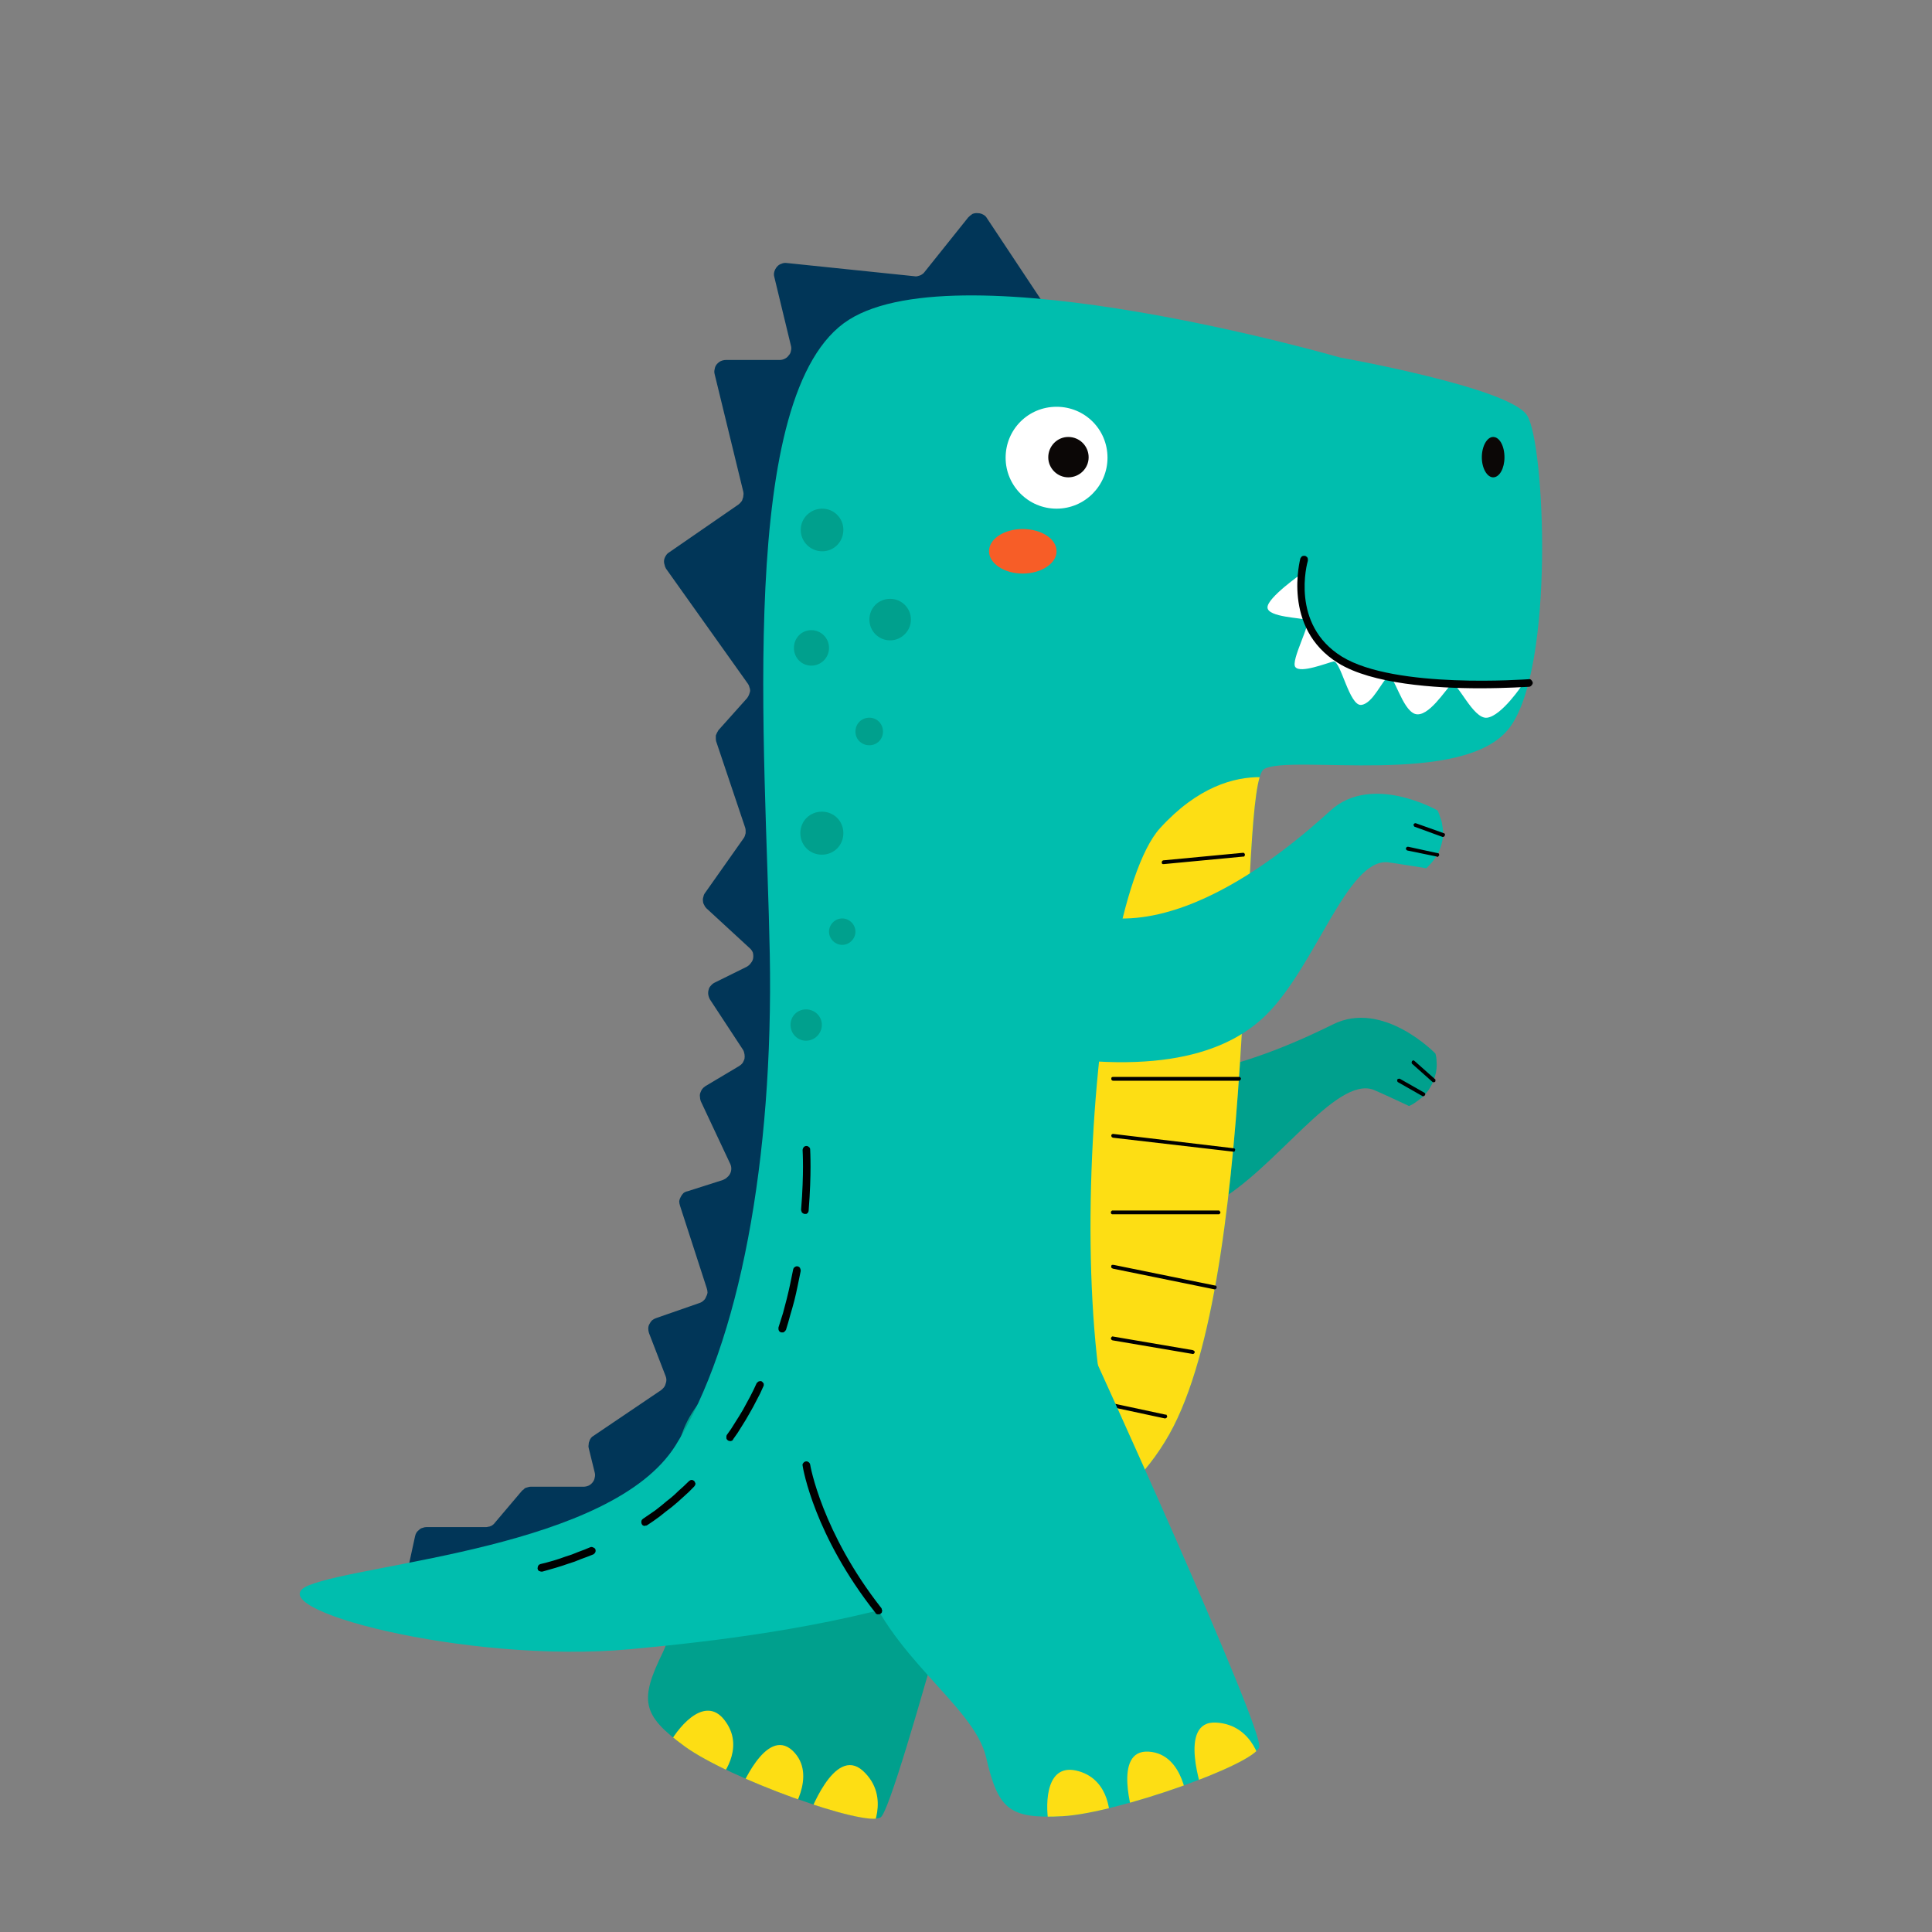 <svg version="1.2" xmlns="http://www.w3.org/2000/svg" viewBox="0 0 512 512" width="512" height="512">
	<rect x="0" y="0" width="512" height="512" fill="#808080" stroke="none"/>
	<title>isvgeditor</title>
	<defs>
		<clipPath clipPathUnits="userSpaceOnUse" id="cp1">
			<path d="m266.31 368.94c0 0-28.85 110-32.88 112.7-4.03 2.7-40.25-10.3-51.9-18.77-11.65-8.47-12-12.36-5.84-25.09 6.16-12.73-3.24-37.23 5.51-59.11 8.75-21.88 59.92-49.32 85.11-9.73z"/>
		</clipPath>
		<clipPath clipPathUnits="userSpaceOnUse" id="cp2">
			<path d="m355.09 94.74c0 0-100.1-29-130.13-10-30.03 19-22 114.12-21 168.18 1 54.06-8 103.11-25 130.14-17 27.03-82.09 31-97.1 37-15.01 6 42 21 85.09 17 43.09-4 121.05-13.97 144.05-59.06 23-45.09 17-170.18 24-174.18 7-4 53.06 5 65.07-11 12.01-16 9.34-75.42 4.67-82.76-4.67-7.34-49.65-15.32-49.65-15.32z"/>
		</clipPath>
		<clipPath clipPathUnits="userSpaceOnUse" id="cp3">
			<path d="m287.86 354.94c0 0 47.27 103.42 45.86 108.06-1.41 4.64-37.68 17.5-52.06 18.31-14.38 0.81-17.14-1.95-20.41-15.73-3.27-13.78-26.06-26.77-33.13-49.25-7.07-22.48 15.18-76.09 59.74-61.39z"/>
		</clipPath>
	</defs>
	<style>
		.s0 { fill: #013658 } 
		.s1 { fill: #00a08d } 
		.s2 { fill: #fdde14 } 
		.s3 { fill: #00beae } 
		.s4 { fill: #ffffff } 
		.s5 { fill: #0b0706 } 
		.s6 { fill: #000000 } 
		.s7 { fill: #f75d27 } 
	</style>
	<g>
		<path class="s0" d="m278 82.6l-16.4-24.7q-0.4-0.7-1-1-0.7-0.4-1.4-0.4-0.8-0.1-1.5 0.2-0.6 0.4-1.1 0.9l-11.6 14.5q-0.2 0.3-0.5 0.5-0.4 0.3-0.7 0.4-0.4 0.1-0.7 0.2-0.4 0.1-0.8 0l-33.8-3.5q-0.8-0.1-1.4 0.2-0.7 0.2-1.2 0.8-0.5 0.6-0.7 1.3-0.2 0.7 0 1.4l4.4 18.2q0.2 0.7 0 1.4-0.1 0.7-0.6 1.2-0.4 0.6-1.1 0.9-0.6 0.3-1.3 0.3h-14.2q-0.7 0-1.4 0.3-0.6 0.3-1.1 0.9-0.4 0.5-0.5 1.2-0.2 0.7 0 1.4l7.6 31.2q0.1 0.5 0 0.9 0 0.5-0.2 0.9-0.1 0.5-0.4 0.8-0.3 0.4-0.7 0.7l-18.4 12.7q-0.5 0.3-0.8 0.8-0.4 0.6-0.5 1.2-0.1 0.6 0.1 1.2 0.1 0.6 0.4 1.1l21.7 30.5q0.3 0.4 0.4 0.9 0.2 0.5 0.2 1-0.1 0.5-0.3 1-0.2 0.5-0.5 0.9l-7.6 8.5q-0.2 0.3-0.4 0.7-0.2 0.4-0.3 0.7 0 0.4 0 0.8 0 0.4 0.1 0.8l7.7 22.9q0.1 0.4 0.1 0.7 0 0.4 0 0.7-0.1 0.4-0.2 0.7-0.1 0.3-0.3 0.6l-10.3 14.6q-0.3 0.4-0.4 1-0.2 0.5-0.1 1.1 0 0.5 0.3 1 0.2 0.5 0.6 0.9l11.4 10.5q0.6 0.5 0.9 1.2 0.2 0.7 0.1 1.5-0.1 0.7-0.6 1.3-0.4 0.6-1.1 1l-8.5 4.2q-0.6 0.3-1 0.8-0.5 0.5-0.6 1.1-0.2 0.6-0.1 1.3 0.1 0.6 0.4 1.2l8.8 13.4q0.3 0.5 0.4 1.2 0.1 0.6 0 1.2-0.2 0.6-0.5 1.1-0.4 0.5-0.9 0.8l-8.9 5.3q-0.5 0.3-0.9 0.8-0.3 0.4-0.5 1-0.2 0.5-0.1 1.1 0 0.5 0.2 1.1l7.8 16.6q0.3 0.6 0.3 1.3 0 0.7-0.3 1.3-0.3 0.6-0.8 1-0.4 0.4-1.1 0.7l-9.4 3q-0.6 0.1-1.1 0.5-0.4 0.4-0.7 1-0.3 0.5-0.4 1.1 0 0.6 0.2 1.2l7.1 21.9q0.2 0.6 0.2 1.2-0.1 0.6-0.4 1.1-0.2 0.6-0.7 1-0.4 0.4-1 0.6l-11.5 4q-0.6 0.2-1.1 0.6-0.4 0.4-0.7 1-0.3 0.5-0.3 1.2 0 0.6 0.2 1.2l4.4 11.4q0.2 0.5 0.2 1 0 0.5-0.2 1-0.1 0.5-0.4 0.9-0.4 0.5-0.8 0.8l-17.9 12.1q-0.4 0.2-0.7 0.6-0.3 0.4-0.4 0.8-0.2 0.4-0.2 0.9-0.1 0.5 0 0.9l1.6 6.5q0.2 0.7 0 1.4-0.1 0.7-0.6 1.3-0.4 0.5-1 0.8-0.7 0.3-1.4 0.3h-14q-0.3 0-0.6 0.1-0.4 0.1-0.7 0.2-0.3 0.1-0.5 0.4-0.3 0.2-0.5 0.4l-7.2 8.5q-0.2 0.3-0.5 0.5-0.2 0.2-0.5 0.3-0.4 0.2-0.7 0.2-0.3 0.1-0.6 0.1h-15.8q-0.5 0-1 0.2-0.5 0.1-0.9 0.5-0.4 0.3-0.7 0.7-0.3 0.5-0.4 1l-2.5 11.5q-0.2 0.7 0 1.4 0.2 0.7 0.7 1.3 0.5 0.5 1.1 0.8 0.7 0.3 1.5 0.2c13.8-1.5 58.1-7.3 77.2-21.3 22-16.1 44-101.2 45.3-106.5q0-0.1 0-0.1 0-0.1 0-0.2 0 0 0-0.1 0-0.1 0.1-0.1l10.6-137.3q0-0.1 0-0.3 0.1-0.1 0.1-0.2 0-0.2 0.1-0.3 0-0.2 0.1-0.3l33.9-70q0.2-0.3 0.3-0.7 0-0.4 0-0.8 0-0.4-0.1-0.8-0.2-0.4-0.4-0.7z"/>
		<path class="s1" d="m380.4 279.2c0 0-13.9-14.4-27.2-7.7-13.4 6.6-61 29.1-80.2-2.4l-15.6 41.7c34.2 16.8 53.3 14.2 64.6 8 16.1-8.9 31.9-33.7 42-30 1.5 0.6 9.4 4.3 9.4 4.3q1-0.4 1.9-1.1 0.9-0.6 1.7-1.3 0.8-0.8 1.5-1.7 0.6-0.9 1.1-1.9 0.4-0.9 0.7-1.9 0.3-1 0.4-2 0.1-1 0-2 0-1-0.3-2z"/>
		<g id="Clip-Path" clip-path="url(#cp1)">
			<g>
				<path class="s1" d="m266.3 368.9c0 0-28.8 110-32.9 112.7-4 2.7-40.2-10.3-51.9-18.7-11.6-8.5-12-12.4-5.8-25.1 6.2-12.7-3.2-37.2 5.5-59.1 8.8-21.9 59.9-49.3 85.1-9.8z"/>
				<path class="s2" d="m230.5 486c0 0 5.8-9.7-1.8-16.7-7.7-7-14.5 12.3-14.5 12.3l-5.2-0.2c0 0 8-10.9 1-17.5-7.1-6.5-14 10.9-14 10.9l-5.2-3.5c0 0 6.7-7.6 1.6-14.9-5-7.4-12 0.3-15.1 5.8l-3 5.4 31.5 21.3z"/>
			</g>
		</g>
		<g id="Clip-Path" clip-path="url(#cp2)">
			<g>
				<path class="s3" d="m355.1 94.7c0 0-100.1-29-130.1-10-30.1 19-22 114.2-21 168.2 1 54.1-8 103.1-25 130.2-17 27-82.1 31-97.1 37-15.1 6 42 21 85.1 17 43-4 121-14 144-59.1 23-45.1 17-170.2 24-174.2 7-4 53.1 5 65.1-11 12-16 9.3-75.4 4.6-82.7-4.6-7.4-49.6-15.4-49.6-15.4z"/>
				<path class="s2" d="m346.1 208.9c0 0-18.7-11.4-38.7 10.6-20 22.1-28.7 168.2 0 186.9 28.7 18.7 42.7-14 42.7-14z"/>
			</g>
		</g>
		<path fill-rule="evenodd" class="s4" d="m280 107.8c7.5 0 13.5 6 13.5 13.5 0 7.4-6 13.5-13.5 13.5-7.5 0-13.5-6.1-13.5-13.5 0-7.5 6-13.5 13.5-13.5z"/>
		<path fill-rule="evenodd" class="s5" d="m283.1 115.8c3 0 5.4 2.4 5.4 5.4 0 2.9-2.4 5.3-5.4 5.3-2.9 0-5.3-2.4-5.3-5.3 0-3 2.4-5.4 5.3-5.4z"/>
		<path class="s6" d="m301.7 246.4h28.9q0.1 0 0.2 0 0.1 0 0.2-0.1 0-0.1 0.1-0.2 0-0.1 0-0.2 0-0.1 0-0.2-0.1 0-0.1-0.1-0.1-0.1-0.2-0.1-0.1-0.1-0.2-0.1h-28.9q-0.1 0-0.2 0.1-0.1 0-0.2 0.1 0 0.1-0.1 0.2 0 0 0 0.1 0 0.1 0 0.2 0.1 0.1 0.1 0.2 0.1 0.1 0.2 0.1 0.1 0 0.2 0zm27.9 19.7q0.1 0 0.2 0 0.1 0 0.2-0.1 0-0.1 0.1-0.1 0-0.1 0-0.2 0-0.1 0-0.2 0-0.1-0.1-0.2-0.1-0.1-0.1-0.1-0.1-0.1-0.2-0.1l-32.9-3q-0.3 0-0.4 0.1-0.2 0.1-0.2 0.3 0 0.2 0.1 0.4 0.1 0.2 0.4 0.2l32.9 3zm-34.6 20.3h33.4q0.2 0 0.3-0.2 0.1-0.1 0.2-0.3-0.1-0.2-0.2-0.4-0.1-0.1-0.3-0.1h-33.4q-0.3 0-0.4 0.1-0.1 0.2-0.1 0.4 0 0.2 0.1 0.3 0.1 0.2 0.4 0.2zm31.8 18.8q0.2 0.1 0.4-0.1 0.1-0.1 0.1-0.3 0.1-0.2-0.1-0.4-0.1-0.1-0.3-0.1l-31.9-3.8q-0.2 0-0.3 0.1-0.2 0.1-0.2 0.3 0 0.2 0.1 0.4 0.1 0.1 0.3 0.2l31.9 3.7zm-31.9 16.6h28q0.1 0 0.2 0 0.1-0.1 0.1-0.1 0.1-0.1 0.2-0.2 0-0.1 0-0.2 0-0.1 0-0.2-0.1-0.1-0.2-0.1 0-0.1-0.1-0.2-0.1 0-0.2 0h-28q-0.1 0-0.2 0-0.1 0.1-0.2 0.2 0 0-0.1 0.1 0 0.1 0 0.2 0 0.1 0 0.2 0.1 0.1 0.1 0.2 0.1 0 0.2 0.1 0.1 0 0.2 0zm27.1 19.9q0 0 0.1-0.1 0.1 0 0.2-0.1 0 0 0.1-0.1 0-0.1 0-0.1 0.1-0.1 0-0.2 0-0.1 0-0.2-0.1-0.1-0.2-0.2-0.1 0-0.1 0l-27-5.5q-0.1 0-0.2 0-0.1 0-0.2 0-0.1 0.1-0.2 0.2 0 0.1 0 0.2-0.1 0.1 0 0.2 0 0.1 0 0.1 0.1 0.1 0.2 0.2 0.1 0 0.2 0.1l27 5.5zm-6 17.1q0.2 0.1 0.4-0.1 0.2-0.1 0.2-0.3 0-0.2-0.1-0.4-0.2-0.1-0.4-0.2l-21.1-3.6q-0.2-0.1-0.4 0.1-0.1 0.1-0.2 0.3 0 0.2 0.1 0.4 0.1 0.1 0.3 0.2l21.2 3.6zm-7.2 17.1q0.1 0 0.2-0.1 0.1 0 0.1 0 0.1-0.1 0.1-0.2 0.1 0 0.1-0.1 0-0.1 0-0.2 0-0.1-0.1-0.2 0-0.1-0.1-0.2-0.1 0-0.2 0l-14-3q-0.1-0.1-0.2 0-0.1 0-0.2 0-0.1 0.1-0.1 0.2-0.1 0.1-0.1 0.1 0 0.1 0 0.2 0 0.1 0.1 0.2 0 0.1 0.1 0.2 0.1 0 0.2 0.1l14 3zm-0.5-146.9h0.1l21.1-2q0.1 0 0.2 0 0.1-0.1 0.1-0.2 0.1 0 0.1-0.1 0-0.1 0-0.2 0-0.1 0-0.2-0.1-0.1-0.2-0.2 0 0-0.1-0.1-0.1 0-0.2 0l-21.1 2q-0.1 0-0.2 0.1-0.1 0-0.1 0.1-0.1 0.1-0.1 0.2-0.1 0.1 0 0.2 0 0.1 0 0.2 0 0 0.1 0.1 0.1 0.1 0.2 0.1 0 0 0.1 0z"/>
		<path class="s4" d="m403.5 181.4c0 0-5.5 8.3-9.4 8.8-3.8 0.5-8-10.1-9.5-8.8-1.5 1.3-6.1 8.9-9.6 7.8-3.5-1.2-5.5-10.6-7.1-9.8-1.6 0.8-4 7-7.1 7.4-3.2 0.5-5.5-11.8-7.4-11.5-1.8 0.4-8.7 3.2-10.1 1.5-1.4-1.6 4.4-12 3-12.5-1.3-0.6-10.3-0.7-10.4-3.3-0.1-2.6 9.1-9 9.1-9 0 0-1.1 15.2 8.4 21.7 9.6 6.5 22.6 6.9 22.6 6.9l18.1 0.8z"/>
		<path class="s6" d="m392.2 182.4c7.2 0 12.5-0.4 13.1-0.4q0.4-0.1 0.6-0.4 0.3-0.3 0.3-0.7-0.1-0.4-0.4-0.7-0.3-0.3-0.7-0.2c-0.4 0-35.4 2.7-49.5-6-13.7-8.5-9.2-24.8-9-25.4q0-0.2 0-0.4 0-0.2-0.1-0.4-0.1-0.2-0.3-0.3-0.1-0.1-0.3-0.2-0.2 0-0.4 0-0.2 0-0.4 0.1-0.2 0.1-0.3 0.3-0.1 0.1-0.2 0.3c0 0.2-5 18.4 10 27.7 9 5.6 25.8 6.7 37.6 6.7z"/>
		<path fill-rule="evenodd" class="s7" d="m271 140.2c5 0 9 2.6 9 5.9 0 3.2-4 5.9-9 5.9-4.9 0-8.9-2.7-8.9-5.9 0-3.3 4-5.9 8.9-5.9z"/>
		<path class="s3" d="m381 214.8c0 0-17.4-10-28.4 0-11 10-50.7 44.8-77.8 19.7l-3.5 44.4c37.4 6.8 55.1-0.9 64.3-10 13.1-13 21.4-41.2 32.1-40.4 1.7 0.2 10.3 1.6 10.3 1.6q0.8-0.8 1.5-1.6 0.7-0.9 1.3-1.8 0.6-1 0.9-2 0.4-1.1 0.6-2.2 0.1-1 0.1-2 0-1-0.2-1.9-0.1-1-0.5-1.9-0.3-1-0.7-1.9z"/>
		<g id="Clip-Path" clip-path="url(#cp3)">
			<g>
				<path class="s3" d="m287.9 354.9c0 0 47.2 103.5 45.8 108.1-1.4 4.6-37.7 17.5-52 18.3-14.4 0.8-17.2-1.9-20.4-15.7-3.3-13.8-26.1-26.8-33.2-49.3-7-22.4 15.2-76.1 59.8-61.4z"/>
				<path class="s2" d="m334.3 468.2c0 0-1.7-11.1-12-11.7-10.4-0.6-3.5 18.7-3.5 18.7l-4.1 3.1c0 0-0.7-13.5-10.3-14.1-9.7-0.6-4 17.2-4 17.2l-6.3 0.5c0 0 0.4-10-8.2-12.5-8.5-2.5-9 7.8-8 14l1.1 6.2 37.9-3.4z"/>
			</g>
		</g>
		<path class="s6" d="m382.4 221.8q0.2 0 0.4-0.2 0.1-0.1 0.1-0.3 0.1-0.2 0-0.3-0.1-0.2-0.3-0.2l-7.3-2.6q-0.2-0.1-0.4 0-0.2 0.1-0.3 0.3 0 0.2 0.1 0.4 0.1 0.2 0.2 0.2l7.4 2.7q0 0 0 0 0 0 0 0 0.1 0 0.1 0 0 0 0 0zm-1.5 5.3q0.2 0 0.3-0.2 0.2-0.1 0.2-0.3 0-0.2-0.1-0.4-0.1-0.1-0.3-0.1l-7.8-1.7q-0.1 0-0.2 0-0.1 0-0.2 0.1 0 0-0.1 0.1-0.1 0.1-0.1 0.2 0 0.1 0 0.2 0 0.1 0.1 0.2 0 0 0.1 0.1 0.1 0.1 0.2 0.1l7.8 1.6zm-1 59.7q0.1 0 0.1 0 0.1 0 0.1 0 0.1 0 0.1-0.1 0 0 0.1 0 0.1-0.1 0.1-0.2 0-0.1 0-0.2 0-0.1 0-0.2 0-0.1-0.1-0.1l-5.4-4.8q-0.2-0.2-0.4-0.2-0.2 0.1-0.3 0.2-0.1 0.2-0.1 0.4 0 0.2 0.1 0.3l5.4 4.8q0.1 0 0.1 0.1 0 0 0.1 0 0 0 0 0 0.1 0 0.1 0zm-2.7 3.7q0.2 0 0.3-0.1 0.1-0.1 0.2-0.3 0-0.1 0-0.3-0.1-0.1-0.2-0.2l-6.5-3.7q-0.2-0.1-0.4 0-0.2 0-0.3 0.2-0.1 0.2 0 0.4 0 0.2 0.2 0.3l6.5 3.7q0 0 0.1 0 0 0 0 0 0 0 0.1 0 0 0 0 0zm-144.4 137.3q0.1 0 0.1 0 0.1 0 0.2 0 0.1-0.1 0.2-0.1 0 0 0.1-0.1 0.2-0.1 0.3-0.3 0-0.2 0.1-0.4 0-0.2-0.1-0.3 0-0.2-0.1-0.4c-15.8-20.1-18.9-37.9-18.9-38.1q-0.1-0.4-0.4-0.6-0.4-0.3-0.8-0.2-0.4 0.1-0.6 0.4-0.3 0.3-0.2 0.7c0.1 0.8 3.1 18.5 19.3 39q0 0.1 0.1 0.2 0.1 0.1 0.2 0.1 0.1 0.1 0.2 0.1 0.2 0 0.3 0zm-89.3-11.3q0 0 0 0 0 0 0.1 0 0 0 0 0 0.1 0 0.1 0 1.7-0.5 3.5-1 1.7-0.5 3.4-1.1 1.7-0.5 3.3-1.2 1.7-0.6 3.4-1.3 0.3-0.2 0.5-0.6 0.1-0.3 0-0.7-0.2-0.4-0.6-0.5-0.3-0.2-0.7-0.1-1.6 0.7-3.3 1.3-1.6 0.7-3.3 1.2-1.6 0.6-3.3 1.1-1.7 0.5-3.4 0.9-0.2 0.1-0.4 0.2-0.1 0.1-0.2 0.3-0.1 0.2-0.1 0.4-0.1 0.2 0 0.4 0 0.1 0.1 0.3 0.1 0.1 0.2 0.2 0.2 0.1 0.3 0.1 0.2 0.1 0.4 0.1zm27.4-12.2q0.1 0 0.2 0 0 0 0.1 0 0.1 0 0.1 0 0.1-0.1 0.2-0.1 1.7-1.1 3.3-2.3 1.6-1.3 3.2-2.5 1.6-1.3 3.1-2.7 1.5-1.3 2.9-2.8 0.1-0.1 0.2-0.3 0.1-0.2 0.1-0.4 0-0.2-0.1-0.3-0.1-0.2-0.2-0.4-0.1-0.1-0.3-0.2-0.2-0.1-0.4-0.1-0.2 0-0.4 0.1-0.2 0.1-0.3 0.2-1.4 1.4-2.9 2.7-1.4 1.4-3 2.6-1.5 1.3-3.1 2.5-1.6 1.1-3.2 2.2-0.3 0.2-0.4 0.5-0.1 0.3 0 0.7 0.1 0.3 0.3 0.5 0.3 0.2 0.6 0.2zm22.6-22.4q0.1 0 0.2 0 0.2-0.1 0.3-0.1 0.1-0.1 0.2-0.2 0.1-0.1 0.1-0.2 1.2-1.6 2.2-3.3 1.1-1.7 2.1-3.5 1-1.7 1.9-3.5 1-1.8 1.8-3.7 0.1-0.1 0.1-0.3 0-0.2 0-0.4-0.1-0.2-0.2-0.3-0.2-0.2-0.3-0.3-0.2-0.1-0.4-0.1-0.2 0-0.4 0.1-0.2 0-0.3 0.2-0.2 0.1-0.3 0.3-0.8 1.8-1.7 3.5-1 1.8-1.9 3.5-1 1.7-2.1 3.4-1 1.7-2.2 3.3-0.1 0.2-0.1 0.4 0 0.2 0 0.4 0 0.2 0.1 0.3 0.1 0.2 0.3 0.3 0.1 0.1 0.1 0.1 0.1 0 0.2 0 0.1 0.1 0.1 0.1 0.1 0 0.2 0zm13.8-28.8q0.1 0 0.3 0 0.2-0.1 0.3-0.2 0.1-0.1 0.2-0.2 0.1-0.1 0.2-0.3 0.6-1.9 1.1-3.8 0.6-2 1.1-3.9 0.5-2 0.9-4 0.4-1.9 0.8-3.9 0-0.4-0.2-0.8-0.2-0.3-0.6-0.4-0.4-0.1-0.8 0.2-0.3 0.2-0.4 0.6-0.4 2-0.8 3.9-0.4 1.9-0.9 3.9-0.5 1.9-1 3.8-0.6 1.9-1.2 3.8 0 0.2 0 0.4 0 0.2 0.1 0.4 0.1 0.2 0.2 0.3 0.2 0.1 0.4 0.2 0 0 0.1 0 0 0 0 0 0.1 0 0.1 0 0 0 0.1 0zm6-31.4q0.2 0 0.4 0 0.2-0.1 0.3-0.2 0.1-0.2 0.2-0.3 0.1-0.2 0.1-0.4c0.4-5 0.5-9.1 0.5-11.6 0-2.9-0.1-4.5-0.1-4.6q0-0.4-0.3-0.6-0.3-0.3-0.7-0.3-0.4 0-0.7 0.3-0.3 0.4-0.3 0.8c0 0.2 0.1 1.6 0.1 4.4 0 2.5-0.1 6.5-0.5 11.4q0 0.2 0.1 0.4 0 0.2 0.2 0.4 0.1 0.1 0.3 0.2 0.2 0.1 0.3 0.1z"/>
		<path fill-rule="evenodd" class="s1" d="m230.4 190.2c2 0 3.6 1.6 3.6 3.7 0 2-1.6 3.6-3.6 3.6-2.1 0-3.7-1.6-3.7-3.6 0-2.1 1.6-3.7 3.7-3.7z"/>
		<path fill-rule="evenodd" class="s1" d="m217.8 215.1c3.2 0 5.7 2.5 5.7 5.7 0 3.2-2.5 5.7-5.7 5.7-3.2 0-5.7-2.5-5.7-5.7 0-3.2 2.5-5.7 5.7-5.7z"/>
		<path fill-rule="evenodd" class="s1" d="m215 167c2.6 0 4.7 2.1 4.7 4.7 0 2.6-2.1 4.7-4.7 4.7-2.6 0-4.6-2.1-4.6-4.7 0-2.6 2-4.7 4.6-4.7z"/>
		<path fill-rule="evenodd" class="s1" d="m223.2 243.4c1.9 0 3.5 1.6 3.5 3.5 0 1.9-1.6 3.5-3.5 3.5-1.9 0-3.5-1.6-3.5-3.5 0-1.9 1.6-3.5 3.5-3.5z"/>
		<path fill-rule="evenodd" class="s1" d="m213.6 267.5c2.3 0 4.2 1.8 4.2 4.1 0 2.3-1.9 4.2-4.2 4.2-2.3 0-4.1-1.9-4.1-4.2 0-2.3 1.8-4.1 4.1-4.1z"/>
		<path fill-rule="evenodd" class="s1" d="m235.9 158.7c3 0 5.5 2.4 5.5 5.5 0 3-2.5 5.5-5.5 5.5-3.1 0-5.5-2.5-5.5-5.5 0-3.1 2.4-5.5 5.5-5.5z"/>
		<path fill-rule="evenodd" class="s1" d="m217.9 134.8c3.1 0 5.6 2.5 5.6 5.6 0 3.2-2.5 5.7-5.6 5.7-3.1 0-5.7-2.5-5.7-5.7 0-3.1 2.6-5.6 5.7-5.6z"/>
		<path fill-rule="evenodd" class="s5" d="m395.7 115.8c1.7 0 3 2.4 3 5.4 0 2.9-1.3 5.3-3 5.3-1.6 0-3-2.4-3-5.3 0-3 1.4-5.4 3-5.4z"/>
	</g>
</svg>